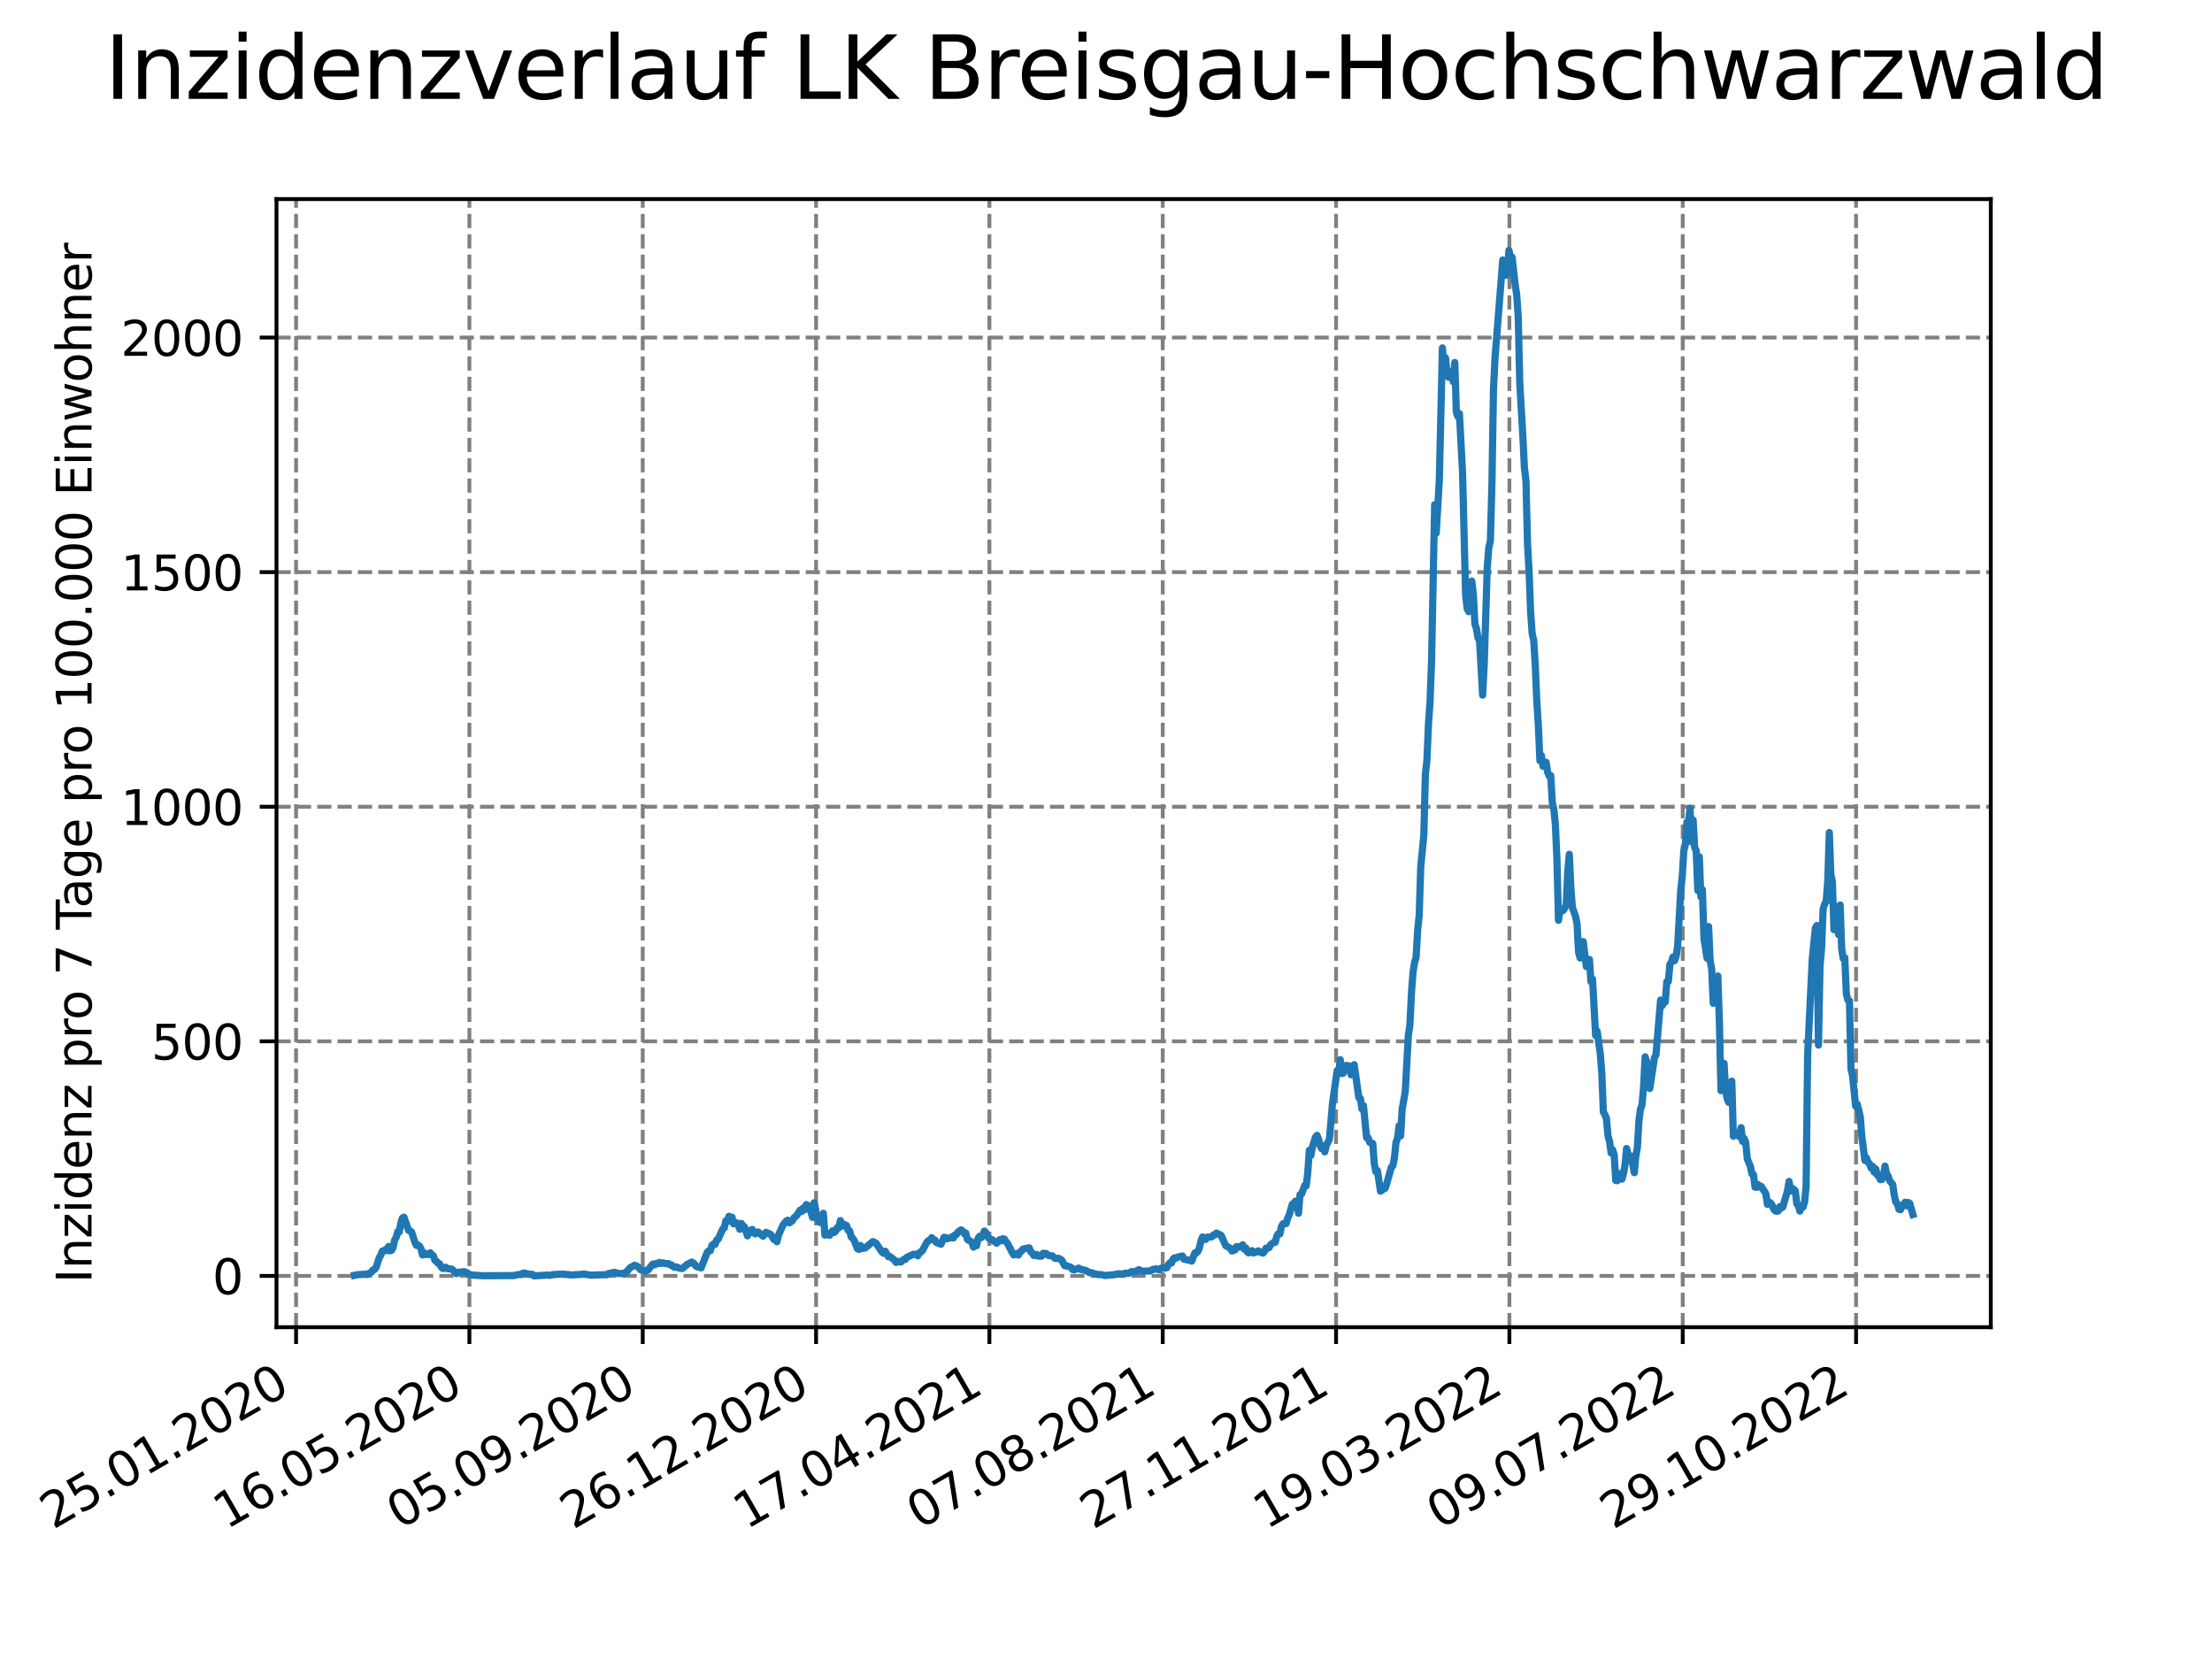 <?xml version="1.0" encoding="utf-8" standalone="no"?>
<!DOCTYPE svg PUBLIC "-//W3C//DTD SVG 1.1//EN"
  "http://www.w3.org/Graphics/SVG/1.1/DTD/svg11.dtd">
<svg xmlns:xlink="http://www.w3.org/1999/xlink" width="460.8pt" height="345.6pt" viewBox="0 0 460.8 345.6" xmlns="http://www.w3.org/2000/svg" version="1.1">
 <defs>
  <style type="text/css">*{stroke-linejoin: round; stroke-linecap: butt}</style>
 </defs>
 <g id="figure_1">
  <g id="patch_1">
   <path d="M 0 345.6 
L 460.8 345.6 
L 460.8 0 
L 0 0 
z
" style="fill: #ffffff"/>
  </g>
  <g id="axes_1">
   <g id="patch_2">
    <path d="M 57.6 276.48 
L 414.72 276.48 
L 414.72 41.472 
L 57.6 41.472 
z
" style="fill: #ffffff"/>
   </g>
   <g id="matplotlib.axis_1">
    <g id="xtick_1">
     <g id="line2d_1">
      <path d="M 61.676 276.48 
L 61.676 41.472 
" clip-path="url(#p06610e95c5)" style="fill: none; stroke-dasharray: 2.96,1.28; stroke-dashoffset: 0; stroke: #808080; stroke-width: 0.8"/>
     </g>
     <g id="line2d_2">
      <defs>
       <path id="m3a9d59a2d5" d="M 0 0 
L 0 3.5 
" style="stroke: #000000; stroke-width: 0.8"/>
      </defs>
      <g>
       <use xlink:href="#m3a9d59a2d5" x="61.676" y="276.48" style="stroke: #000000; stroke-width: 0.8"/>
      </g>
     </g>
     <g id="text_1">
      <!-- 25.01.2020 -->
      <g transform="translate(11.05 318.689) rotate(-30) scale(0.1 -0.1)">
       <defs>
        <path id="DejaVuSans-32" d="M 1228 531 
L 3431 531 
L 3431 0 
L 469 0 
L 469 531 
Q 828 903 1448 1529 
Q 2069 2156 2228 2338 
Q 2531 2678 2651 2914 
Q 2772 3150 2772 3378 
Q 2772 3750 2511 3984 
Q 2250 4219 1831 4219 
Q 1534 4219 1204 4116 
Q 875 4013 500 3803 
L 500 4441 
Q 881 4594 1212 4672 
Q 1544 4750 1819 4750 
Q 2544 4750 2975 4387 
Q 3406 4025 3406 3419 
Q 3406 3131 3298 2873 
Q 3191 2616 2906 2266 
Q 2828 2175 2409 1742 
Q 1991 1309 1228 531 
z
" transform="scale(0.016)"/>
        <path id="DejaVuSans-35" d="M 691 4666 
L 3169 4666 
L 3169 4134 
L 1269 4134 
L 1269 2991 
Q 1406 3038 1543 3061 
Q 1681 3084 1819 3084 
Q 2600 3084 3056 2656 
Q 3513 2228 3513 1497 
Q 3513 744 3044 326 
Q 2575 -91 1722 -91 
Q 1428 -91 1123 -41 
Q 819 9 494 109 
L 494 744 
Q 775 591 1075 516 
Q 1375 441 1709 441 
Q 2250 441 2565 725 
Q 2881 1009 2881 1497 
Q 2881 1984 2565 2268 
Q 2250 2553 1709 2553 
Q 1456 2553 1204 2497 
Q 953 2441 691 2322 
L 691 4666 
z
" transform="scale(0.016)"/>
        <path id="DejaVuSans-2e" d="M 684 794 
L 1344 794 
L 1344 0 
L 684 0 
L 684 794 
z
" transform="scale(0.016)"/>
        <path id="DejaVuSans-30" d="M 2034 4250 
Q 1547 4250 1301 3770 
Q 1056 3291 1056 2328 
Q 1056 1369 1301 889 
Q 1547 409 2034 409 
Q 2525 409 2770 889 
Q 3016 1369 3016 2328 
Q 3016 3291 2770 3770 
Q 2525 4250 2034 4250 
z
M 2034 4750 
Q 2819 4750 3233 4129 
Q 3647 3509 3647 2328 
Q 3647 1150 3233 529 
Q 2819 -91 2034 -91 
Q 1250 -91 836 529 
Q 422 1150 422 2328 
Q 422 3509 836 4129 
Q 1250 4750 2034 4750 
z
" transform="scale(0.016)"/>
        <path id="DejaVuSans-31" d="M 794 531 
L 1825 531 
L 1825 4091 
L 703 3866 
L 703 4441 
L 1819 4666 
L 2450 4666 
L 2450 531 
L 3481 531 
L 3481 0 
L 794 0 
L 794 531 
z
" transform="scale(0.016)"/>
       </defs>
       <use xlink:href="#DejaVuSans-32"/>
       <use xlink:href="#DejaVuSans-35" x="63.623"/>
       <use xlink:href="#DejaVuSans-2e" x="127.246"/>
       <use xlink:href="#DejaVuSans-30" x="159.033"/>
       <use xlink:href="#DejaVuSans-31" x="222.656"/>
       <use xlink:href="#DejaVuSans-2e" x="286.279"/>
       <use xlink:href="#DejaVuSans-32" x="318.066"/>
       <use xlink:href="#DejaVuSans-30" x="381.689"/>
       <use xlink:href="#DejaVuSans-32" x="445.312"/>
       <use xlink:href="#DejaVuSans-30" x="508.936"/>
      </g>
     </g>
    </g>
    <g id="xtick_2">
     <g id="line2d_3">
      <path d="M 97.784 276.48 
L 97.784 41.472 
" clip-path="url(#p06610e95c5)" style="fill: none; stroke-dasharray: 2.96,1.28; stroke-dashoffset: 0; stroke: #808080; stroke-width: 0.8"/>
     </g>
     <g id="line2d_4">
      <g>
       <use xlink:href="#m3a9d59a2d5" x="97.784" y="276.48" style="stroke: #000000; stroke-width: 0.8"/>
      </g>
     </g>
     <g id="text_2">
      <!-- 16.05.2020 -->
      <g transform="translate(47.159 318.689) rotate(-30) scale(0.1 -0.1)">
       <defs>
        <path id="DejaVuSans-36" d="M 2113 2584 
Q 1688 2584 1439 2293 
Q 1191 2003 1191 1497 
Q 1191 994 1439 701 
Q 1688 409 2113 409 
Q 2538 409 2786 701 
Q 3034 994 3034 1497 
Q 3034 2003 2786 2293 
Q 2538 2584 2113 2584 
z
M 3366 4563 
L 3366 3988 
Q 3128 4100 2886 4159 
Q 2644 4219 2406 4219 
Q 1781 4219 1451 3797 
Q 1122 3375 1075 2522 
Q 1259 2794 1537 2939 
Q 1816 3084 2150 3084 
Q 2853 3084 3261 2657 
Q 3669 2231 3669 1497 
Q 3669 778 3244 343 
Q 2819 -91 2113 -91 
Q 1303 -91 875 529 
Q 447 1150 447 2328 
Q 447 3434 972 4092 
Q 1497 4750 2381 4750 
Q 2619 4750 2861 4703 
Q 3103 4656 3366 4563 
z
" transform="scale(0.016)"/>
       </defs>
       <use xlink:href="#DejaVuSans-31"/>
       <use xlink:href="#DejaVuSans-36" x="63.623"/>
       <use xlink:href="#DejaVuSans-2e" x="127.246"/>
       <use xlink:href="#DejaVuSans-30" x="159.033"/>
       <use xlink:href="#DejaVuSans-35" x="222.656"/>
       <use xlink:href="#DejaVuSans-2e" x="286.279"/>
       <use xlink:href="#DejaVuSans-32" x="318.066"/>
       <use xlink:href="#DejaVuSans-30" x="381.689"/>
       <use xlink:href="#DejaVuSans-32" x="445.312"/>
       <use xlink:href="#DejaVuSans-30" x="508.936"/>
      </g>
     </g>
    </g>
    <g id="xtick_3">
     <g id="line2d_5">
      <path d="M 133.893 276.48 
L 133.893 41.472 
" clip-path="url(#p06610e95c5)" style="fill: none; stroke-dasharray: 2.96,1.28; stroke-dashoffset: 0; stroke: #808080; stroke-width: 0.8"/>
     </g>
     <g id="line2d_6">
      <g>
       <use xlink:href="#m3a9d59a2d5" x="133.893" y="276.48" style="stroke: #000000; stroke-width: 0.8"/>
      </g>
     </g>
     <g id="text_3">
      <!-- 05.09.2020 -->
      <g transform="translate(83.268 318.689) rotate(-30) scale(0.1 -0.1)">
       <defs>
        <path id="DejaVuSans-39" d="M 703 97 
L 703 672 
Q 941 559 1184 500 
Q 1428 441 1663 441 
Q 2288 441 2617 861 
Q 2947 1281 2994 2138 
Q 2813 1869 2534 1725 
Q 2256 1581 1919 1581 
Q 1219 1581 811 2004 
Q 403 2428 403 3163 
Q 403 3881 828 4315 
Q 1253 4750 1959 4750 
Q 2769 4750 3195 4129 
Q 3622 3509 3622 2328 
Q 3622 1225 3098 567 
Q 2575 -91 1691 -91 
Q 1453 -91 1209 -44 
Q 966 3 703 97 
z
M 1959 2075 
Q 2384 2075 2632 2365 
Q 2881 2656 2881 3163 
Q 2881 3666 2632 3958 
Q 2384 4250 1959 4250 
Q 1534 4250 1286 3958 
Q 1038 3666 1038 3163 
Q 1038 2656 1286 2365 
Q 1534 2075 1959 2075 
z
" transform="scale(0.016)"/>
       </defs>
       <use xlink:href="#DejaVuSans-30"/>
       <use xlink:href="#DejaVuSans-35" x="63.623"/>
       <use xlink:href="#DejaVuSans-2e" x="127.246"/>
       <use xlink:href="#DejaVuSans-30" x="159.033"/>
       <use xlink:href="#DejaVuSans-39" x="222.656"/>
       <use xlink:href="#DejaVuSans-2e" x="286.279"/>
       <use xlink:href="#DejaVuSans-32" x="318.066"/>
       <use xlink:href="#DejaVuSans-30" x="381.689"/>
       <use xlink:href="#DejaVuSans-32" x="445.312"/>
       <use xlink:href="#DejaVuSans-30" x="508.936"/>
      </g>
     </g>
    </g>
    <g id="xtick_4">
     <g id="line2d_7">
      <path d="M 170.001 276.48 
L 170.001 41.472 
" clip-path="url(#p06610e95c5)" style="fill: none; stroke-dasharray: 2.96,1.28; stroke-dashoffset: 0; stroke: #808080; stroke-width: 0.8"/>
     </g>
     <g id="line2d_8">
      <g>
       <use xlink:href="#m3a9d59a2d5" x="170.001" y="276.48" style="stroke: #000000; stroke-width: 0.8"/>
      </g>
     </g>
     <g id="text_4">
      <!-- 26.12.2020 -->
      <g transform="translate(119.376 318.689) rotate(-30) scale(0.1 -0.1)">
       <use xlink:href="#DejaVuSans-32"/>
       <use xlink:href="#DejaVuSans-36" x="63.623"/>
       <use xlink:href="#DejaVuSans-2e" x="127.246"/>
       <use xlink:href="#DejaVuSans-31" x="159.033"/>
       <use xlink:href="#DejaVuSans-32" x="222.656"/>
       <use xlink:href="#DejaVuSans-2e" x="286.279"/>
       <use xlink:href="#DejaVuSans-32" x="318.066"/>
       <use xlink:href="#DejaVuSans-30" x="381.689"/>
       <use xlink:href="#DejaVuSans-32" x="445.312"/>
       <use xlink:href="#DejaVuSans-30" x="508.936"/>
      </g>
     </g>
    </g>
    <g id="xtick_5">
     <g id="line2d_9">
      <path d="M 206.11 276.48 
L 206.11 41.472 
" clip-path="url(#p06610e95c5)" style="fill: none; stroke-dasharray: 2.96,1.28; stroke-dashoffset: 0; stroke: #808080; stroke-width: 0.8"/>
     </g>
     <g id="line2d_10">
      <g>
       <use xlink:href="#m3a9d59a2d5" x="206.11" y="276.48" style="stroke: #000000; stroke-width: 0.8"/>
      </g>
     </g>
     <g id="text_5">
      <!-- 17.04.2021 -->
      <g transform="translate(155.485 318.689) rotate(-30) scale(0.1 -0.1)">
       <defs>
        <path id="DejaVuSans-37" d="M 525 4666 
L 3525 4666 
L 3525 4397 
L 1831 0 
L 1172 0 
L 2766 4134 
L 525 4134 
L 525 4666 
z
" transform="scale(0.016)"/>
        <path id="DejaVuSans-34" d="M 2419 4116 
L 825 1625 
L 2419 1625 
L 2419 4116 
z
M 2253 4666 
L 3047 4666 
L 3047 1625 
L 3713 1625 
L 3713 1100 
L 3047 1100 
L 3047 0 
L 2419 0 
L 2419 1100 
L 313 1100 
L 313 1709 
L 2253 4666 
z
" transform="scale(0.016)"/>
       </defs>
       <use xlink:href="#DejaVuSans-31"/>
       <use xlink:href="#DejaVuSans-37" x="63.623"/>
       <use xlink:href="#DejaVuSans-2e" x="127.246"/>
       <use xlink:href="#DejaVuSans-30" x="159.033"/>
       <use xlink:href="#DejaVuSans-34" x="222.656"/>
       <use xlink:href="#DejaVuSans-2e" x="286.279"/>
       <use xlink:href="#DejaVuSans-32" x="318.066"/>
       <use xlink:href="#DejaVuSans-30" x="381.689"/>
       <use xlink:href="#DejaVuSans-32" x="445.312"/>
       <use xlink:href="#DejaVuSans-31" x="508.936"/>
      </g>
     </g>
    </g>
    <g id="xtick_6">
     <g id="line2d_11">
      <path d="M 242.218 276.48 
L 242.218 41.472 
" clip-path="url(#p06610e95c5)" style="fill: none; stroke-dasharray: 2.96,1.28; stroke-dashoffset: 0; stroke: #808080; stroke-width: 0.8"/>
     </g>
     <g id="line2d_12">
      <g>
       <use xlink:href="#m3a9d59a2d5" x="242.218" y="276.48" style="stroke: #000000; stroke-width: 0.8"/>
      </g>
     </g>
     <g id="text_6">
      <!-- 07.08.2021 -->
      <g transform="translate(191.593 318.689) rotate(-30) scale(0.1 -0.1)">
       <defs>
        <path id="DejaVuSans-38" d="M 2034 2216 
Q 1584 2216 1326 1975 
Q 1069 1734 1069 1313 
Q 1069 891 1326 650 
Q 1584 409 2034 409 
Q 2484 409 2743 651 
Q 3003 894 3003 1313 
Q 3003 1734 2745 1975 
Q 2488 2216 2034 2216 
z
M 1403 2484 
Q 997 2584 770 2862 
Q 544 3141 544 3541 
Q 544 4100 942 4425 
Q 1341 4750 2034 4750 
Q 2731 4750 3128 4425 
Q 3525 4100 3525 3541 
Q 3525 3141 3298 2862 
Q 3072 2584 2669 2484 
Q 3125 2378 3379 2068 
Q 3634 1759 3634 1313 
Q 3634 634 3220 271 
Q 2806 -91 2034 -91 
Q 1263 -91 848 271 
Q 434 634 434 1313 
Q 434 1759 690 2068 
Q 947 2378 1403 2484 
z
M 1172 3481 
Q 1172 3119 1398 2916 
Q 1625 2713 2034 2713 
Q 2441 2713 2670 2916 
Q 2900 3119 2900 3481 
Q 2900 3844 2670 4047 
Q 2441 4250 2034 4250 
Q 1625 4250 1398 4047 
Q 1172 3844 1172 3481 
z
" transform="scale(0.016)"/>
       </defs>
       <use xlink:href="#DejaVuSans-30"/>
       <use xlink:href="#DejaVuSans-37" x="63.623"/>
       <use xlink:href="#DejaVuSans-2e" x="127.246"/>
       <use xlink:href="#DejaVuSans-30" x="159.033"/>
       <use xlink:href="#DejaVuSans-38" x="222.656"/>
       <use xlink:href="#DejaVuSans-2e" x="286.279"/>
       <use xlink:href="#DejaVuSans-32" x="318.066"/>
       <use xlink:href="#DejaVuSans-30" x="381.689"/>
       <use xlink:href="#DejaVuSans-32" x="445.312"/>
       <use xlink:href="#DejaVuSans-31" x="508.936"/>
      </g>
     </g>
    </g>
    <g id="xtick_7">
     <g id="line2d_13">
      <path d="M 278.327 276.48 
L 278.327 41.472 
" clip-path="url(#p06610e95c5)" style="fill: none; stroke-dasharray: 2.96,1.28; stroke-dashoffset: 0; stroke: #808080; stroke-width: 0.8"/>
     </g>
     <g id="line2d_14">
      <g>
       <use xlink:href="#m3a9d59a2d5" x="278.327" y="276.48" style="stroke: #000000; stroke-width: 0.8"/>
      </g>
     </g>
     <g id="text_7">
      <!-- 27.11.2021 -->
      <g transform="translate(227.702 318.689) rotate(-30) scale(0.1 -0.1)">
       <use xlink:href="#DejaVuSans-32"/>
       <use xlink:href="#DejaVuSans-37" x="63.623"/>
       <use xlink:href="#DejaVuSans-2e" x="127.246"/>
       <use xlink:href="#DejaVuSans-31" x="159.033"/>
       <use xlink:href="#DejaVuSans-31" x="222.656"/>
       <use xlink:href="#DejaVuSans-2e" x="286.279"/>
       <use xlink:href="#DejaVuSans-32" x="318.066"/>
       <use xlink:href="#DejaVuSans-30" x="381.689"/>
       <use xlink:href="#DejaVuSans-32" x="445.312"/>
       <use xlink:href="#DejaVuSans-31" x="508.936"/>
      </g>
     </g>
    </g>
    <g id="xtick_8">
     <g id="line2d_15">
      <path d="M 314.435 276.48 
L 314.435 41.472 
" clip-path="url(#p06610e95c5)" style="fill: none; stroke-dasharray: 2.96,1.28; stroke-dashoffset: 0; stroke: #808080; stroke-width: 0.8"/>
     </g>
     <g id="line2d_16">
      <g>
       <use xlink:href="#m3a9d59a2d5" x="314.435" y="276.48" style="stroke: #000000; stroke-width: 0.8"/>
      </g>
     </g>
     <g id="text_8">
      <!-- 19.03.2022 -->
      <g transform="translate(263.81 318.689) rotate(-30) scale(0.1 -0.1)">
       <defs>
        <path id="DejaVuSans-33" d="M 2597 2516 
Q 3050 2419 3304 2112 
Q 3559 1806 3559 1356 
Q 3559 666 3084 287 
Q 2609 -91 1734 -91 
Q 1441 -91 1130 -33 
Q 819 25 488 141 
L 488 750 
Q 750 597 1062 519 
Q 1375 441 1716 441 
Q 2309 441 2620 675 
Q 2931 909 2931 1356 
Q 2931 1769 2642 2001 
Q 2353 2234 1838 2234 
L 1294 2234 
L 1294 2753 
L 1863 2753 
Q 2328 2753 2575 2939 
Q 2822 3125 2822 3475 
Q 2822 3834 2567 4026 
Q 2313 4219 1838 4219 
Q 1578 4219 1281 4162 
Q 984 4106 628 3988 
L 628 4550 
Q 988 4650 1302 4700 
Q 1616 4750 1894 4750 
Q 2613 4750 3031 4423 
Q 3450 4097 3450 3541 
Q 3450 3153 3228 2886 
Q 3006 2619 2597 2516 
z
" transform="scale(0.016)"/>
       </defs>
       <use xlink:href="#DejaVuSans-31"/>
       <use xlink:href="#DejaVuSans-39" x="63.623"/>
       <use xlink:href="#DejaVuSans-2e" x="127.246"/>
       <use xlink:href="#DejaVuSans-30" x="159.033"/>
       <use xlink:href="#DejaVuSans-33" x="222.656"/>
       <use xlink:href="#DejaVuSans-2e" x="286.279"/>
       <use xlink:href="#DejaVuSans-32" x="318.066"/>
       <use xlink:href="#DejaVuSans-30" x="381.689"/>
       <use xlink:href="#DejaVuSans-32" x="445.312"/>
       <use xlink:href="#DejaVuSans-32" x="508.936"/>
      </g>
     </g>
    </g>
    <g id="xtick_9">
     <g id="line2d_17">
      <path d="M 350.544 276.48 
L 350.544 41.472 
" clip-path="url(#p06610e95c5)" style="fill: none; stroke-dasharray: 2.96,1.28; stroke-dashoffset: 0; stroke: #808080; stroke-width: 0.8"/>
     </g>
     <g id="line2d_18">
      <g>
       <use xlink:href="#m3a9d59a2d5" x="350.544" y="276.48" style="stroke: #000000; stroke-width: 0.8"/>
      </g>
     </g>
     <g id="text_9">
      <!-- 09.07.2022 -->
      <g transform="translate(299.919 318.689) rotate(-30) scale(0.1 -0.1)">
       <use xlink:href="#DejaVuSans-30"/>
       <use xlink:href="#DejaVuSans-39" x="63.623"/>
       <use xlink:href="#DejaVuSans-2e" x="127.246"/>
       <use xlink:href="#DejaVuSans-30" x="159.033"/>
       <use xlink:href="#DejaVuSans-37" x="222.656"/>
       <use xlink:href="#DejaVuSans-2e" x="286.279"/>
       <use xlink:href="#DejaVuSans-32" x="318.066"/>
       <use xlink:href="#DejaVuSans-30" x="381.689"/>
       <use xlink:href="#DejaVuSans-32" x="445.312"/>
       <use xlink:href="#DejaVuSans-32" x="508.936"/>
      </g>
     </g>
    </g>
    <g id="xtick_10">
     <g id="line2d_19">
      <path d="M 386.653 276.48 
L 386.653 41.472 
" clip-path="url(#p06610e95c5)" style="fill: none; stroke-dasharray: 2.96,1.28; stroke-dashoffset: 0; stroke: #808080; stroke-width: 0.8"/>
     </g>
     <g id="line2d_20">
      <g>
       <use xlink:href="#m3a9d59a2d5" x="386.653" y="276.48" style="stroke: #000000; stroke-width: 0.8"/>
      </g>
     </g>
     <g id="text_10">
      <!-- 29.10.2022 -->
      <g transform="translate(336.027 318.689) rotate(-30) scale(0.1 -0.1)">
       <use xlink:href="#DejaVuSans-32"/>
       <use xlink:href="#DejaVuSans-39" x="63.623"/>
       <use xlink:href="#DejaVuSans-2e" x="127.246"/>
       <use xlink:href="#DejaVuSans-31" x="159.033"/>
       <use xlink:href="#DejaVuSans-30" x="222.656"/>
       <use xlink:href="#DejaVuSans-2e" x="286.279"/>
       <use xlink:href="#DejaVuSans-32" x="318.066"/>
       <use xlink:href="#DejaVuSans-30" x="381.689"/>
       <use xlink:href="#DejaVuSans-32" x="445.312"/>
       <use xlink:href="#DejaVuSans-32" x="508.936"/>
      </g>
     </g>
    </g>
   </g>
   <g id="matplotlib.axis_2">
    <g id="ytick_1">
     <g id="line2d_21">
      <path d="M 57.6 265.798 
L 414.72 265.798 
" clip-path="url(#p06610e95c5)" style="fill: none; stroke-dasharray: 2.96,1.28; stroke-dashoffset: 0; stroke: #808080; stroke-width: 0.8"/>
     </g>
     <g id="line2d_22">
      <defs>
       <path id="mbf3bc6d334" d="M 0 0 
L -3.5 0 
" style="stroke: #000000; stroke-width: 0.8"/>
      </defs>
      <g>
       <use xlink:href="#mbf3bc6d334" x="57.6" y="265.798" style="stroke: #000000; stroke-width: 0.8"/>
      </g>
     </g>
     <g id="text_11">
      <!-- 0 -->
      <g transform="translate(44.237 269.597) scale(0.1 -0.1)">
       <use xlink:href="#DejaVuSans-30"/>
      </g>
     </g>
    </g>
    <g id="ytick_2">
     <g id="line2d_23">
      <path d="M 57.6 216.929 
L 414.72 216.929 
" clip-path="url(#p06610e95c5)" style="fill: none; stroke-dasharray: 2.96,1.28; stroke-dashoffset: 0; stroke: #808080; stroke-width: 0.8"/>
     </g>
     <g id="line2d_24">
      <g>
       <use xlink:href="#mbf3bc6d334" x="57.6" y="216.929" style="stroke: #000000; stroke-width: 0.8"/>
      </g>
     </g>
     <g id="text_12">
      <!-- 500 -->
      <g transform="translate(31.512 220.728) scale(0.1 -0.1)">
       <use xlink:href="#DejaVuSans-35"/>
       <use xlink:href="#DejaVuSans-30" x="63.623"/>
       <use xlink:href="#DejaVuSans-30" x="127.246"/>
      </g>
     </g>
    </g>
    <g id="ytick_3">
     <g id="line2d_25">
      <path d="M 57.6 168.06 
L 414.72 168.06 
" clip-path="url(#p06610e95c5)" style="fill: none; stroke-dasharray: 2.96,1.28; stroke-dashoffset: 0; stroke: #808080; stroke-width: 0.8"/>
     </g>
     <g id="line2d_26">
      <g>
       <use xlink:href="#mbf3bc6d334" x="57.6" y="168.06" style="stroke: #000000; stroke-width: 0.8"/>
      </g>
     </g>
     <g id="text_13">
      <!-- 1000 -->
      <g transform="translate(25.15 171.859) scale(0.1 -0.1)">
       <use xlink:href="#DejaVuSans-31"/>
       <use xlink:href="#DejaVuSans-30" x="63.623"/>
       <use xlink:href="#DejaVuSans-30" x="127.246"/>
       <use xlink:href="#DejaVuSans-30" x="190.869"/>
      </g>
     </g>
    </g>
    <g id="ytick_4">
     <g id="line2d_27">
      <path d="M 57.6 119.191 
L 414.72 119.191 
" clip-path="url(#p06610e95c5)" style="fill: none; stroke-dasharray: 2.96,1.28; stroke-dashoffset: 0; stroke: #808080; stroke-width: 0.8"/>
     </g>
     <g id="line2d_28">
      <g>
       <use xlink:href="#mbf3bc6d334" x="57.6" y="119.191" style="stroke: #000000; stroke-width: 0.8"/>
      </g>
     </g>
     <g id="text_14">
      <!-- 1500 -->
      <g transform="translate(25.15 122.99) scale(0.1 -0.1)">
       <use xlink:href="#DejaVuSans-31"/>
       <use xlink:href="#DejaVuSans-35" x="63.623"/>
       <use xlink:href="#DejaVuSans-30" x="127.246"/>
       <use xlink:href="#DejaVuSans-30" x="190.869"/>
      </g>
     </g>
    </g>
    <g id="ytick_5">
     <g id="line2d_29">
      <path d="M 57.6 70.322 
L 414.72 70.322 
" clip-path="url(#p06610e95c5)" style="fill: none; stroke-dasharray: 2.96,1.28; stroke-dashoffset: 0; stroke: #808080; stroke-width: 0.8"/>
     </g>
     <g id="line2d_30">
      <g>
       <use xlink:href="#mbf3bc6d334" x="57.6" y="70.322" style="stroke: #000000; stroke-width: 0.8"/>
      </g>
     </g>
     <g id="text_15">
      <!-- 2000 -->
      <g transform="translate(25.15 74.121) scale(0.1 -0.1)">
       <use xlink:href="#DejaVuSans-32"/>
       <use xlink:href="#DejaVuSans-30" x="63.623"/>
       <use xlink:href="#DejaVuSans-30" x="127.246"/>
       <use xlink:href="#DejaVuSans-30" x="190.869"/>
      </g>
     </g>
    </g>
    <g id="text_16">
     <!-- Inzidenz pro 7 Tage pro 100.000 Einwohner -->
     <g transform="translate(19.07 267.301) rotate(-90) scale(0.1 -0.1)">
      <defs>
       <path id="DejaVuSans-49" d="M 628 4666 
L 1259 4666 
L 1259 0 
L 628 0 
L 628 4666 
z
" transform="scale(0.016)"/>
       <path id="DejaVuSans-6e" d="M 3513 2113 
L 3513 0 
L 2938 0 
L 2938 2094 
Q 2938 2591 2744 2837 
Q 2550 3084 2163 3084 
Q 1697 3084 1428 2787 
Q 1159 2491 1159 1978 
L 1159 0 
L 581 0 
L 581 3500 
L 1159 3500 
L 1159 2956 
Q 1366 3272 1645 3428 
Q 1925 3584 2291 3584 
Q 2894 3584 3203 3211 
Q 3513 2838 3513 2113 
z
" transform="scale(0.016)"/>
       <path id="DejaVuSans-7a" d="M 353 3500 
L 3084 3500 
L 3084 2975 
L 922 459 
L 3084 459 
L 3084 0 
L 275 0 
L 275 525 
L 2438 3041 
L 353 3041 
L 353 3500 
z
" transform="scale(0.016)"/>
       <path id="DejaVuSans-69" d="M 603 3500 
L 1178 3500 
L 1178 0 
L 603 0 
L 603 3500 
z
M 603 4863 
L 1178 4863 
L 1178 4134 
L 603 4134 
L 603 4863 
z
" transform="scale(0.016)"/>
       <path id="DejaVuSans-64" d="M 2906 2969 
L 2906 4863 
L 3481 4863 
L 3481 0 
L 2906 0 
L 2906 525 
Q 2725 213 2448 61 
Q 2172 -91 1784 -91 
Q 1150 -91 751 415 
Q 353 922 353 1747 
Q 353 2572 751 3078 
Q 1150 3584 1784 3584 
Q 2172 3584 2448 3432 
Q 2725 3281 2906 2969 
z
M 947 1747 
Q 947 1113 1208 752 
Q 1469 391 1925 391 
Q 2381 391 2643 752 
Q 2906 1113 2906 1747 
Q 2906 2381 2643 2742 
Q 2381 3103 1925 3103 
Q 1469 3103 1208 2742 
Q 947 2381 947 1747 
z
" transform="scale(0.016)"/>
       <path id="DejaVuSans-65" d="M 3597 1894 
L 3597 1613 
L 953 1613 
Q 991 1019 1311 708 
Q 1631 397 2203 397 
Q 2534 397 2845 478 
Q 3156 559 3463 722 
L 3463 178 
Q 3153 47 2828 -22 
Q 2503 -91 2169 -91 
Q 1331 -91 842 396 
Q 353 884 353 1716 
Q 353 2575 817 3079 
Q 1281 3584 2069 3584 
Q 2775 3584 3186 3129 
Q 3597 2675 3597 1894 
z
M 3022 2063 
Q 3016 2534 2758 2815 
Q 2500 3097 2075 3097 
Q 1594 3097 1305 2825 
Q 1016 2553 972 2059 
L 3022 2063 
z
" transform="scale(0.016)"/>
       <path id="DejaVuSans-20" transform="scale(0.016)"/>
       <path id="DejaVuSans-70" d="M 1159 525 
L 1159 -1331 
L 581 -1331 
L 581 3500 
L 1159 3500 
L 1159 2969 
Q 1341 3281 1617 3432 
Q 1894 3584 2278 3584 
Q 2916 3584 3314 3078 
Q 3713 2572 3713 1747 
Q 3713 922 3314 415 
Q 2916 -91 2278 -91 
Q 1894 -91 1617 61 
Q 1341 213 1159 525 
z
M 3116 1747 
Q 3116 2381 2855 2742 
Q 2594 3103 2138 3103 
Q 1681 3103 1420 2742 
Q 1159 2381 1159 1747 
Q 1159 1113 1420 752 
Q 1681 391 2138 391 
Q 2594 391 2855 752 
Q 3116 1113 3116 1747 
z
" transform="scale(0.016)"/>
       <path id="DejaVuSans-72" d="M 2631 2963 
Q 2534 3019 2420 3045 
Q 2306 3072 2169 3072 
Q 1681 3072 1420 2755 
Q 1159 2438 1159 1844 
L 1159 0 
L 581 0 
L 581 3500 
L 1159 3500 
L 1159 2956 
Q 1341 3275 1631 3429 
Q 1922 3584 2338 3584 
Q 2397 3584 2469 3576 
Q 2541 3569 2628 3553 
L 2631 2963 
z
" transform="scale(0.016)"/>
       <path id="DejaVuSans-6f" d="M 1959 3097 
Q 1497 3097 1228 2736 
Q 959 2375 959 1747 
Q 959 1119 1226 758 
Q 1494 397 1959 397 
Q 2419 397 2687 759 
Q 2956 1122 2956 1747 
Q 2956 2369 2687 2733 
Q 2419 3097 1959 3097 
z
M 1959 3584 
Q 2709 3584 3137 3096 
Q 3566 2609 3566 1747 
Q 3566 888 3137 398 
Q 2709 -91 1959 -91 
Q 1206 -91 779 398 
Q 353 888 353 1747 
Q 353 2609 779 3096 
Q 1206 3584 1959 3584 
z
" transform="scale(0.016)"/>
       <path id="DejaVuSans-54" d="M -19 4666 
L 3928 4666 
L 3928 4134 
L 2272 4134 
L 2272 0 
L 1638 0 
L 1638 4134 
L -19 4134 
L -19 4666 
z
" transform="scale(0.016)"/>
       <path id="DejaVuSans-61" d="M 2194 1759 
Q 1497 1759 1228 1600 
Q 959 1441 959 1056 
Q 959 750 1161 570 
Q 1363 391 1709 391 
Q 2188 391 2477 730 
Q 2766 1069 2766 1631 
L 2766 1759 
L 2194 1759 
z
M 3341 1997 
L 3341 0 
L 2766 0 
L 2766 531 
Q 2569 213 2275 61 
Q 1981 -91 1556 -91 
Q 1019 -91 701 211 
Q 384 513 384 1019 
Q 384 1609 779 1909 
Q 1175 2209 1959 2209 
L 2766 2209 
L 2766 2266 
Q 2766 2663 2505 2880 
Q 2244 3097 1772 3097 
Q 1472 3097 1187 3025 
Q 903 2953 641 2809 
L 641 3341 
Q 956 3463 1253 3523 
Q 1550 3584 1831 3584 
Q 2591 3584 2966 3190 
Q 3341 2797 3341 1997 
z
" transform="scale(0.016)"/>
       <path id="DejaVuSans-67" d="M 2906 1791 
Q 2906 2416 2648 2759 
Q 2391 3103 1925 3103 
Q 1463 3103 1205 2759 
Q 947 2416 947 1791 
Q 947 1169 1205 825 
Q 1463 481 1925 481 
Q 2391 481 2648 825 
Q 2906 1169 2906 1791 
z
M 3481 434 
Q 3481 -459 3084 -895 
Q 2688 -1331 1869 -1331 
Q 1566 -1331 1297 -1286 
Q 1028 -1241 775 -1147 
L 775 -588 
Q 1028 -725 1275 -790 
Q 1522 -856 1778 -856 
Q 2344 -856 2625 -561 
Q 2906 -266 2906 331 
L 2906 616 
Q 2728 306 2450 153 
Q 2172 0 1784 0 
Q 1141 0 747 490 
Q 353 981 353 1791 
Q 353 2603 747 3093 
Q 1141 3584 1784 3584 
Q 2172 3584 2450 3431 
Q 2728 3278 2906 2969 
L 2906 3500 
L 3481 3500 
L 3481 434 
z
" transform="scale(0.016)"/>
       <path id="DejaVuSans-45" d="M 628 4666 
L 3578 4666 
L 3578 4134 
L 1259 4134 
L 1259 2753 
L 3481 2753 
L 3481 2222 
L 1259 2222 
L 1259 531 
L 3634 531 
L 3634 0 
L 628 0 
L 628 4666 
z
" transform="scale(0.016)"/>
       <path id="DejaVuSans-77" d="M 269 3500 
L 844 3500 
L 1563 769 
L 2278 3500 
L 2956 3500 
L 3675 769 
L 4391 3500 
L 4966 3500 
L 4050 0 
L 3372 0 
L 2619 2869 
L 1863 0 
L 1184 0 
L 269 3500 
z
" transform="scale(0.016)"/>
       <path id="DejaVuSans-68" d="M 3513 2113 
L 3513 0 
L 2938 0 
L 2938 2094 
Q 2938 2591 2744 2837 
Q 2550 3084 2163 3084 
Q 1697 3084 1428 2787 
Q 1159 2491 1159 1978 
L 1159 0 
L 581 0 
L 581 4863 
L 1159 4863 
L 1159 2956 
Q 1366 3272 1645 3428 
Q 1925 3584 2291 3584 
Q 2894 3584 3203 3211 
Q 3513 2838 3513 2113 
z
" transform="scale(0.016)"/>
      </defs>
      <use xlink:href="#DejaVuSans-49"/>
      <use xlink:href="#DejaVuSans-6e" x="29.492"/>
      <use xlink:href="#DejaVuSans-7a" x="92.871"/>
      <use xlink:href="#DejaVuSans-69" x="145.361"/>
      <use xlink:href="#DejaVuSans-64" x="173.145"/>
      <use xlink:href="#DejaVuSans-65" x="236.621"/>
      <use xlink:href="#DejaVuSans-6e" x="298.145"/>
      <use xlink:href="#DejaVuSans-7a" x="361.523"/>
      <use xlink:href="#DejaVuSans-20" x="414.014"/>
      <use xlink:href="#DejaVuSans-70" x="445.801"/>
      <use xlink:href="#DejaVuSans-72" x="509.277"/>
      <use xlink:href="#DejaVuSans-6f" x="548.141"/>
      <use xlink:href="#DejaVuSans-20" x="609.322"/>
      <use xlink:href="#DejaVuSans-37" x="641.109"/>
      <use xlink:href="#DejaVuSans-20" x="704.732"/>
      <use xlink:href="#DejaVuSans-54" x="736.52"/>
      <use xlink:href="#DejaVuSans-61" x="781.104"/>
      <use xlink:href="#DejaVuSans-67" x="842.383"/>
      <use xlink:href="#DejaVuSans-65" x="905.859"/>
      <use xlink:href="#DejaVuSans-20" x="967.383"/>
      <use xlink:href="#DejaVuSans-70" x="999.17"/>
      <use xlink:href="#DejaVuSans-72" x="1062.646"/>
      <use xlink:href="#DejaVuSans-6f" x="1101.51"/>
      <use xlink:href="#DejaVuSans-20" x="1162.691"/>
      <use xlink:href="#DejaVuSans-31" x="1194.479"/>
      <use xlink:href="#DejaVuSans-30" x="1258.102"/>
      <use xlink:href="#DejaVuSans-30" x="1321.725"/>
      <use xlink:href="#DejaVuSans-2e" x="1385.348"/>
      <use xlink:href="#DejaVuSans-30" x="1417.135"/>
      <use xlink:href="#DejaVuSans-30" x="1480.758"/>
      <use xlink:href="#DejaVuSans-30" x="1544.381"/>
      <use xlink:href="#DejaVuSans-20" x="1608.004"/>
      <use xlink:href="#DejaVuSans-45" x="1639.791"/>
      <use xlink:href="#DejaVuSans-69" x="1702.975"/>
      <use xlink:href="#DejaVuSans-6e" x="1730.758"/>
      <use xlink:href="#DejaVuSans-77" x="1794.137"/>
      <use xlink:href="#DejaVuSans-6f" x="1875.924"/>
      <use xlink:href="#DejaVuSans-68" x="1937.105"/>
      <use xlink:href="#DejaVuSans-6e" x="2000.484"/>
      <use xlink:href="#DejaVuSans-65" x="2063.863"/>
      <use xlink:href="#DejaVuSans-72" x="2125.387"/>
     </g>
    </g>
   </g>
   <g id="line2d_31">
    <path d="M 73.833 265.687 
L 74.478 265.538 
L 76.09 265.427 
L 76.412 265.501 
L 77.057 265.167 
L 77.379 265.019 
L 77.701 264.537 
L 78.024 264.463 
L 78.346 264.018 
L 78.991 262.016 
L 79.313 261.497 
L 79.636 260.644 
L 79.958 260.607 
L 80.281 260.31 
L 80.603 260.533 
L 80.925 259.68 
L 81.248 260.57 
L 81.57 260.459 
L 81.893 259.828 
L 82.215 258.308 
L 82.537 257.752 
L 82.86 256.565 
L 83.182 256.64 
L 83.505 254.711 
L 83.827 253.747 
L 84.149 253.562 
L 85.117 256.306 
L 85.439 256.417 
L 85.761 256.677 
L 86.406 258.716 
L 86.729 259.42 
L 87.051 259.346 
L 87.373 259.569 
L 87.696 260.125 
L 88.018 261.423 
L 88.341 260.978 
L 88.663 261.348 
L 88.985 261.237 
L 89.308 261.348 
L 89.63 260.978 
L 89.953 261.386 
L 90.275 261.608 
L 90.597 262.535 
L 90.92 262.757 
L 91.242 263.165 
L 91.565 263.239 
L 91.887 263.87 
L 92.209 264.241 
L 92.532 264.241 
L 92.854 263.981 
L 93.177 264.278 
L 94.144 264.389 
L 95.111 265.316 
L 95.433 265.056 
L 96.723 264.908 
L 97.368 265.167 
L 97.69 265.464 
L 98.335 265.612 
L 100.592 265.761 
L 107.04 265.724 
L 108.007 265.501 
L 108.652 265.501 
L 108.974 265.205 
L 109.296 265.205 
L 110.264 265.464 
L 110.908 265.464 
L 111.231 265.798 
L 112.198 265.724 
L 114.132 265.612 
L 114.455 265.687 
L 115.1 265.538 
L 116.067 265.464 
L 117.356 265.427 
L 119.291 265.612 
L 119.936 265.538 
L 121.225 265.464 
L 121.548 265.39 
L 123.16 265.65 
L 124.772 265.575 
L 126.384 265.538 
L 126.706 265.316 
L 127.996 265.056 
L 128.963 265.316 
L 129.608 265.279 
L 129.93 265.279 
L 130.575 264.908 
L 131.22 264.129 
L 132.187 263.573 
L 132.832 263.833 
L 133.476 264.537 
L 134.121 264.574 
L 134.444 264.797 
L 135.088 264.5 
L 135.733 263.61 
L 136.055 263.314 
L 136.378 263.499 
L 136.7 263.202 
L 137.023 263.239 
L 137.345 262.98 
L 137.667 263.202 
L 137.99 263.054 
L 138.635 263.239 
L 139.279 263.239 
L 139.602 263.499 
L 139.924 263.536 
L 140.247 263.87 
L 140.569 264.018 
L 140.891 263.907 
L 141.536 264.203 
L 142.181 264.241 
L 143.148 263.388 
L 144.115 262.906 
L 144.438 263.091 
L 145.083 263.833 
L 146.05 264.129 
L 147.339 260.866 
L 147.662 260.57 
L 147.984 260.533 
L 148.307 259.42 
L 148.629 259.161 
L 148.951 259.235 
L 149.274 258.345 
L 149.596 258.16 
L 150.563 256.009 
L 150.886 255.787 
L 151.208 254.304 
L 151.531 254.378 
L 151.853 253.377 
L 152.175 254.415 
L 152.498 253.562 
L 152.82 254.934 
L 153.143 254.637 
L 153.465 254.749 
L 153.787 255.194 
L 154.11 256.083 
L 154.432 254.86 
L 154.755 255.379 
L 155.077 255.564 
L 155.722 257.455 
L 156.044 256.714 
L 156.367 256.306 
L 156.689 256.12 
L 157.011 256.825 
L 157.334 257.047 
L 157.656 256.677 
L 157.979 256.677 
L 158.946 257.529 
L 159.591 256.714 
L 160.558 257.159 
L 161.203 258.197 
L 161.525 258.308 
L 161.847 258.679 
L 162.17 257.307 
L 163.137 255.156 
L 163.782 254.378 
L 164.104 254.192 
L 164.426 254.749 
L 165.071 254.304 
L 165.394 253.71 
L 166.038 253.117 
L 166.683 252.079 
L 167.006 252.376 
L 167.328 251.634 
L 167.65 252.005 
L 167.973 250.93 
L 168.618 251.337 
L 169.262 253.599 
L 169.585 250.559 
L 169.907 251.931 
L 170.23 253.859 
L 170.874 254.674 
L 171.197 254.007 
L 171.519 252.746 
L 171.842 257.307 
L 172.164 256.862 
L 172.809 257.344 
L 173.454 256.38 
L 173.776 256.751 
L 174.098 256.454 
L 174.421 255.713 
L 174.743 255.787 
L 175.066 254.267 
L 175.71 255.416 
L 176.033 255.119 
L 176.355 255.305 
L 176.678 256.306 
L 177 256.417 
L 177.322 257.678 
L 177.645 257.974 
L 177.967 258.456 
L 178.612 260.125 
L 178.934 260.273 
L 179.257 259.457 
L 179.579 260.088 
L 180.224 259.977 
L 181.836 258.642 
L 182.481 258.975 
L 183.77 260.866 
L 184.093 261.089 
L 184.415 260.644 
L 185.06 261.793 
L 185.382 261.756 
L 186.35 262.498 
L 186.672 262.98 
L 186.994 262.757 
L 187.639 262.906 
L 188.284 262.35 
L 188.606 262.35 
L 188.929 261.905 
L 189.896 261.46 
L 190.218 261.311 
L 190.863 261.274 
L 191.186 261.608 
L 191.508 260.978 
L 191.83 260.829 
L 192.153 260.496 
L 193.12 258.716 
L 193.442 258.419 
L 193.765 258.345 
L 194.087 257.826 
L 194.409 258.197 
L 194.732 258.308 
L 195.054 258.827 
L 196.021 259.198 
L 196.666 257.752 
L 196.989 257.789 
L 197.311 258.049 
L 197.956 257.863 
L 198.278 257.641 
L 198.601 257.9 
L 198.923 257.27 
L 199.245 257.159 
L 199.568 256.64 
L 200.213 256.195 
L 200.535 256.417 
L 200.857 256.973 
L 201.18 256.862 
L 201.502 258.123 
L 201.825 258.419 
L 202.147 258.531 
L 202.469 258.79 
L 202.792 259.791 
L 203.114 258.938 
L 203.437 259.495 
L 203.759 257.937 
L 204.081 257.529 
L 204.404 257.826 
L 204.726 257.529 
L 205.049 256.454 
L 205.371 256.751 
L 206.016 257.974 
L 206.661 258.234 
L 207.628 258.975 
L 208.273 258.234 
L 208.595 258.493 
L 208.917 258.049 
L 209.24 258.123 
L 209.562 258.679 
L 209.885 259.013 
L 210.852 260.904 
L 211.174 261.423 
L 211.497 261.163 
L 212.141 261.46 
L 212.464 260.792 
L 212.786 260.644 
L 213.109 260.199 
L 214.398 259.939 
L 214.721 260.755 
L 215.043 261.015 
L 215.365 261.534 
L 215.688 261.534 
L 216.01 261.348 
L 216.333 261.682 
L 216.977 261.682 
L 217.3 261.089 
L 217.945 261.126 
L 218.267 261.46 
L 218.912 261.608 
L 219.234 261.608 
L 219.557 261.979 
L 219.879 262.164 
L 220.524 262.127 
L 221.169 262.498 
L 221.813 263.684 
L 222.136 263.684 
L 223.103 263.981 
L 223.425 264.463 
L 223.748 264.537 
L 224.392 264.315 
L 224.715 264.166 
L 225.037 264.426 
L 226.004 264.611 
L 226.327 264.723 
L 226.972 265.13 
L 227.294 265.093 
L 228.261 265.427 
L 228.906 265.501 
L 229.551 265.538 
L 230.196 265.724 
L 231.163 265.612 
L 231.808 265.575 
L 233.097 265.353 
L 234.064 265.427 
L 234.387 265.205 
L 235.032 265.279 
L 235.676 264.908 
L 236.644 264.908 
L 236.966 264.611 
L 237.288 264.5 
L 237.933 264.834 
L 239.223 264.76 
L 239.545 264.797 
L 240.19 264.426 
L 240.512 264.426 
L 240.835 264.315 
L 241.48 264.537 
L 241.802 264.241 
L 242.124 264.129 
L 242.447 264.203 
L 243.092 264.092 
L 243.414 263.425 
L 243.736 263.054 
L 244.059 263.091 
L 244.381 262.275 
L 244.704 262.016 
L 245.026 262.09 
L 245.348 261.868 
L 246.316 261.645 
L 246.638 262.312 
L 247.928 262.572 
L 248.25 262.72 
L 248.895 261.015 
L 249.217 261.015 
L 249.54 260.681 
L 249.862 259.939 
L 250.184 258.493 
L 250.507 257.678 
L 250.829 257.863 
L 251.151 258.197 
L 251.474 257.715 
L 252.119 257.715 
L 252.441 257.641 
L 252.763 257.27 
L 253.086 257.233 
L 253.408 256.862 
L 254.375 257.344 
L 255.343 259.495 
L 256.31 260.051 
L 256.632 260.607 
L 257.277 260.384 
L 257.599 259.68 
L 257.922 259.828 
L 258.244 259.68 
L 258.567 259.791 
L 258.889 259.309 
L 259.211 260.236 
L 259.534 259.977 
L 259.856 260.829 
L 260.179 261.015 
L 260.823 260.533 
L 261.146 261.015 
L 261.468 260.829 
L 261.791 260.829 
L 262.113 260.57 
L 262.435 260.792 
L 263.08 261.052 
L 263.403 260.718 
L 263.725 260.014 
L 264.047 260.051 
L 264.37 259.902 
L 264.692 259.272 
L 265.337 258.827 
L 265.659 258.79 
L 265.982 257.492 
L 266.304 257.01 
L 266.627 257.047 
L 266.949 255.49 
L 267.271 254.934 
L 267.916 254.897 
L 268.239 253.785 
L 268.561 253.117 
L 269.206 250.855 
L 269.528 250.707 
L 269.851 250.225 
L 270.173 250.596 
L 270.495 252.746 
L 270.818 248.853 
L 271.14 248.742 
L 271.785 246.962 
L 272.107 247.036 
L 272.43 244.33 
L 272.752 239.621 
L 273.075 240.696 
L 273.397 238.953 
L 274.042 236.877 
L 274.364 236.506 
L 274.687 237.359 
L 275.009 238.694 
L 275.331 239.287 
L 275.654 238.694 
L 275.976 239.954 
L 276.299 238.62 
L 276.943 237.322 
L 277.588 229.758 
L 278.555 223.01 
L 278.878 223.603 
L 279.2 220.748 
L 279.522 223.64 
L 279.845 223.529 
L 280.167 222.157 
L 280.49 221.935 
L 281.134 222.083 
L 281.457 223.9 
L 281.779 222.417 
L 282.102 221.786 
L 283.069 228.646 
L 283.391 228.831 
L 283.714 231.019 
L 284.036 230.314 
L 284.681 236.988 
L 285.003 236.988 
L 285.326 237.952 
L 285.97 238.212 
L 286.293 242.476 
L 286.615 244.07 
L 286.938 243.848 
L 287.582 248.149 
L 287.905 247.963 
L 288.227 247.222 
L 288.55 247.555 
L 288.872 246.628 
L 289.839 243.143 
L 290.162 242.847 
L 290.484 241.215 
L 290.806 237.989 
L 291.129 237.136 
L 291.451 234.504 
L 291.774 236.617 
L 292.096 231.056 
L 292.741 227.385 
L 293.386 215.668 
L 293.708 213.518 
L 294.03 206.918 
L 294.353 202.617 
L 294.675 200.503 
L 294.998 199.465 
L 295.32 193.829 
L 295.642 190.678 
L 295.965 180.592 
L 296.61 173.956 
L 296.932 161.275 
L 297.254 158.383 
L 297.577 150.819 
L 297.899 146.295 
L 298.222 137.619 
L 298.866 105.139 
L 299.189 111.071 
L 299.834 100.133 
L 300.478 72.473 
L 300.801 75.958 
L 301.123 74.549 
L 301.446 77.627 
L 301.768 78.591 
L 302.09 78.331 
L 302.413 77.404 
L 302.735 79.518 
L 303.058 75.513 
L 303.38 85.821 
L 303.702 86.785 
L 304.025 86.155 
L 304.67 98.279 
L 305.314 123.937 
L 305.637 126.792 
L 305.959 127.423 
L 306.282 121.342 
L 306.604 121.045 
L 306.926 123.826 
L 307.249 130.018 
L 307.571 130.945 
L 307.894 132.91 
L 308.216 133.392 
L 308.861 144.812 
L 309.183 138.583 
L 309.828 118.042 
L 310.15 114.075 
L 310.473 112.703 
L 310.795 100.875 
L 311.117 81.223 
L 311.44 74.512 
L 313.052 54.156 
L 313.374 56.9 
L 313.697 57.345 
L 314.019 57.048 
L 314.341 52.154 
L 314.664 53.637 
L 314.986 53.563 
L 315.631 59.236 
L 315.953 61.387 
L 316.276 65.984 
L 316.598 79.851 
L 317.243 90.938 
L 317.565 97.501 
L 317.888 100.17 
L 318.21 113.296 
L 318.533 118.969 
L 318.855 127.423 
L 319.177 131.983 
L 319.5 133.392 
L 319.822 138.509 
L 320.145 146.147 
L 320.467 151.115 
L 320.789 158.457 
L 321.112 157.419 
L 321.434 159.643 
L 321.757 158.976 
L 322.079 158.791 
L 322.401 160.867 
L 322.724 161.683 
L 323.046 161.571 
L 323.369 167.17 
L 323.691 168.616 
L 324.013 171.768 
L 324.336 178.998 
L 324.658 191.716 
L 324.981 189.491 
L 325.303 189.825 
L 325.625 189.677 
L 325.948 189.232 
L 326.27 188.379 
L 326.593 181.519 
L 326.915 177.96 
L 327.237 184.931 
L 327.56 189.083 
L 328.205 190.863 
L 328.527 192.457 
L 328.849 198.427 
L 329.172 199.576 
L 329.494 198.649 
L 329.817 196.165 
L 330.461 201.356 
L 330.784 200.985 
L 331.106 199.873 
L 331.429 204.508 
L 331.751 203.989 
L 332.396 215.705 
L 332.718 214.816 
L 333.363 219.487 
L 333.685 223.529 
L 334.008 231.649 
L 334.33 232.205 
L 334.653 233.021 
L 334.975 236.654 
L 335.297 237.767 
L 335.62 240.177 
L 335.942 239.547 
L 336.265 240.548 
L 336.587 245.924 
L 336.909 245.961 
L 337.232 244.478 
L 337.554 244.626 
L 337.876 245.627 
L 338.199 244.478 
L 338.521 242.698 
L 338.844 239.25 
L 339.488 241.697 
L 339.811 240.844 
L 340.456 244.293 
L 340.778 240.77 
L 341.1 239.027 
L 341.423 233.429 
L 341.745 231.019 
L 342.068 230.166 
L 342.39 226.384 
L 342.712 220.155 
L 343.035 221.193 
L 343.68 226.755 
L 344.647 220.377 
L 344.969 219.71 
L 345.936 208.327 
L 346.259 209.513 
L 346.581 208.735 
L 346.904 208.735 
L 347.226 204.471 
L 347.548 204.471 
L 347.871 200.874 
L 348.193 200.429 
L 348.516 199.354 
L 348.838 200.133 
L 349.16 199.206 
L 349.483 197.055 
L 350.128 185.487 
L 350.45 182.521 
L 350.772 177.218 
L 351.095 175.884 
L 351.417 171.249 
L 351.74 171.286 
L 352.062 168.394 
L 352.384 175.364 
L 352.707 170.804 
L 353.029 176.551 
L 353.352 177.218 
L 353.674 185.487 
L 353.996 178.479 
L 354.319 186.822 
L 354.641 185.338 
L 354.964 195.498 
L 355.608 199.614 
L 355.931 193.014 
L 356.253 200.17 
L 356.576 201.875 
L 356.898 208.994 
L 357.22 204.99 
L 357.543 203.729 
L 357.865 203.321 
L 358.188 213.258 
L 358.51 227.2 
L 358.832 221.49 
L 359.155 221.527 
L 359.477 227.125 
L 359.8 228.905 
L 360.122 229.647 
L 360.444 229.721 
L 360.767 225.234 
L 361.089 236.692 
L 361.412 235.839 
L 361.734 236.284 
L 362.056 236.469 
L 362.379 236.84 
L 362.701 234.912 
L 363.024 237.804 
L 363.346 237.174 
L 363.668 238.026 
L 363.991 241.4 
L 364.636 242.995 
L 364.958 244.552 
L 365.28 244.7 
L 365.603 247.296 
L 365.925 247.333 
L 366.247 246.777 
L 366.57 247.296 
L 366.892 247.148 
L 367.859 248.668 
L 368.182 250.892 
L 368.504 250.373 
L 368.827 250.596 
L 369.149 251.004 
L 369.471 251.856 
L 369.794 252.227 
L 370.116 252.338 
L 370.439 252.264 
L 370.761 251.374 
L 371.083 251.671 
L 371.406 251.412 
L 372.051 249.15 
L 372.373 248.037 
L 372.695 246.109 
L 373.018 248.112 
L 373.34 247.555 
L 373.663 247.741 
L 373.985 248.075 
L 374.307 250.744 
L 374.63 251.189 
L 374.952 252.301 
L 375.275 251.189 
L 375.597 251.486 
L 375.919 250.41 
L 376.242 247.296 
L 376.564 219.747 
L 377.531 199.725 
L 378.176 193.31 
L 378.499 192.791 
L 378.821 217.708 
L 379.143 201.208 
L 379.466 197.611 
L 379.788 189.38 
L 380.111 188.305 
L 380.433 187.786 
L 380.755 183.559 
L 381.078 173.436 
L 381.4 182.113 
L 381.723 183.744 
L 382.045 193.681 
L 382.367 188.898 
L 382.69 190.047 
L 383.012 194.682 
L 383.335 188.527 
L 383.657 197.723 
L 383.979 199.688 
L 384.302 199.502 
L 384.624 207.029 
L 384.947 208.327 
L 385.269 208.475 
L 385.591 222.713 
L 385.914 224.048 
L 386.559 230.425 
L 386.881 229.98 
L 387.526 232.576 
L 387.848 236.729 
L 388.493 241.734 
L 388.815 241.215 
L 389.138 242.105 
L 389.46 242.439 
L 389.783 243.329 
L 390.105 242.958 
L 390.427 244.181 
L 390.75 243.514 
L 391.072 244.812 
L 391.395 244.997 
L 391.717 245.739 
L 392.039 245.702 
L 392.362 244.886 
L 392.684 242.921 
L 393.007 244.552 
L 393.329 244.96 
L 393.651 245.998 
L 394.296 246.74 
L 394.618 249.076 
L 394.941 250.448 
L 395.263 250.781 
L 395.586 251.931 
L 395.908 252.005 
L 396.23 251.337 
L 396.875 250.448 
L 397.198 251.189 
L 397.52 250.485 
L 397.842 250.707 
L 398.487 253.006 
L 398.487 253.006 
" clip-path="url(#p06610e95c5)" style="fill: none; stroke: #1f77b4; stroke-width: 1.5; stroke-linecap: square"/>
   </g>
   <g id="patch_3">
    <path d="M 57.6 276.48 
L 57.6 41.472 
" style="fill: none; stroke: #000000; stroke-width: 0.8; stroke-linejoin: miter; stroke-linecap: square"/>
   </g>
   <g id="patch_4">
    <path d="M 414.72 276.48 
L 414.72 41.472 
" style="fill: none; stroke: #000000; stroke-width: 0.8; stroke-linejoin: miter; stroke-linecap: square"/>
   </g>
   <g id="patch_5">
    <path d="M 57.6 276.48 
L 414.72 276.48 
" style="fill: none; stroke: #000000; stroke-width: 0.8; stroke-linejoin: miter; stroke-linecap: square"/>
   </g>
   <g id="patch_6">
    <path d="M 57.6 41.472 
L 414.72 41.472 
" style="fill: none; stroke: #000000; stroke-width: 0.8; stroke-linejoin: miter; stroke-linecap: square"/>
   </g>
  </g>
  <g id="text_17">
   <!-- Inzidenzverlauf LK Breisgau-Hochschwarzwald -->
   <g transform="translate(21.814 20.589) scale(0.18 -0.18)">
    <defs>
     <path id="DejaVuSans-76" d="M 191 3500 
L 800 3500 
L 1894 563 
L 2988 3500 
L 3597 3500 
L 2284 0 
L 1503 0 
L 191 3500 
z
" transform="scale(0.016)"/>
     <path id="DejaVuSans-6c" d="M 603 4863 
L 1178 4863 
L 1178 0 
L 603 0 
L 603 4863 
z
" transform="scale(0.016)"/>
     <path id="DejaVuSans-75" d="M 544 1381 
L 544 3500 
L 1119 3500 
L 1119 1403 
Q 1119 906 1312 657 
Q 1506 409 1894 409 
Q 2359 409 2629 706 
Q 2900 1003 2900 1516 
L 2900 3500 
L 3475 3500 
L 3475 0 
L 2900 0 
L 2900 538 
Q 2691 219 2414 64 
Q 2138 -91 1772 -91 
Q 1169 -91 856 284 
Q 544 659 544 1381 
z
M 1991 3584 
L 1991 3584 
z
" transform="scale(0.016)"/>
     <path id="DejaVuSans-66" d="M 2375 4863 
L 2375 4384 
L 1825 4384 
Q 1516 4384 1395 4259 
Q 1275 4134 1275 3809 
L 1275 3500 
L 2222 3500 
L 2222 3053 
L 1275 3053 
L 1275 0 
L 697 0 
L 697 3053 
L 147 3053 
L 147 3500 
L 697 3500 
L 697 3744 
Q 697 4328 969 4595 
Q 1241 4863 1831 4863 
L 2375 4863 
z
" transform="scale(0.016)"/>
     <path id="DejaVuSans-4c" d="M 628 4666 
L 1259 4666 
L 1259 531 
L 3531 531 
L 3531 0 
L 628 0 
L 628 4666 
z
" transform="scale(0.016)"/>
     <path id="DejaVuSans-4b" d="M 628 4666 
L 1259 4666 
L 1259 2694 
L 3353 4666 
L 4166 4666 
L 1850 2491 
L 4331 0 
L 3500 0 
L 1259 2247 
L 1259 0 
L 628 0 
L 628 4666 
z
" transform="scale(0.016)"/>
     <path id="DejaVuSans-42" d="M 1259 2228 
L 1259 519 
L 2272 519 
Q 2781 519 3026 730 
Q 3272 941 3272 1375 
Q 3272 1813 3026 2020 
Q 2781 2228 2272 2228 
L 1259 2228 
z
M 1259 4147 
L 1259 2741 
L 2194 2741 
Q 2656 2741 2882 2914 
Q 3109 3088 3109 3444 
Q 3109 3797 2882 3972 
Q 2656 4147 2194 4147 
L 1259 4147 
z
M 628 4666 
L 2241 4666 
Q 2963 4666 3353 4366 
Q 3744 4066 3744 3513 
Q 3744 3084 3544 2831 
Q 3344 2578 2956 2516 
Q 3422 2416 3680 2098 
Q 3938 1781 3938 1306 
Q 3938 681 3513 340 
Q 3088 0 2303 0 
L 628 0 
L 628 4666 
z
" transform="scale(0.016)"/>
     <path id="DejaVuSans-73" d="M 2834 3397 
L 2834 2853 
Q 2591 2978 2328 3040 
Q 2066 3103 1784 3103 
Q 1356 3103 1142 2972 
Q 928 2841 928 2578 
Q 928 2378 1081 2264 
Q 1234 2150 1697 2047 
L 1894 2003 
Q 2506 1872 2764 1633 
Q 3022 1394 3022 966 
Q 3022 478 2636 193 
Q 2250 -91 1575 -91 
Q 1294 -91 989 -36 
Q 684 19 347 128 
L 347 722 
Q 666 556 975 473 
Q 1284 391 1588 391 
Q 1994 391 2212 530 
Q 2431 669 2431 922 
Q 2431 1156 2273 1281 
Q 2116 1406 1581 1522 
L 1381 1569 
Q 847 1681 609 1914 
Q 372 2147 372 2553 
Q 372 3047 722 3315 
Q 1072 3584 1716 3584 
Q 2034 3584 2315 3537 
Q 2597 3491 2834 3397 
z
" transform="scale(0.016)"/>
     <path id="DejaVuSans-2d" d="M 313 2009 
L 1997 2009 
L 1997 1497 
L 313 1497 
L 313 2009 
z
" transform="scale(0.016)"/>
     <path id="DejaVuSans-48" d="M 628 4666 
L 1259 4666 
L 1259 2753 
L 3553 2753 
L 3553 4666 
L 4184 4666 
L 4184 0 
L 3553 0 
L 3553 2222 
L 1259 2222 
L 1259 0 
L 628 0 
L 628 4666 
z
" transform="scale(0.016)"/>
     <path id="DejaVuSans-63" d="M 3122 3366 
L 3122 2828 
Q 2878 2963 2633 3030 
Q 2388 3097 2138 3097 
Q 1578 3097 1268 2742 
Q 959 2388 959 1747 
Q 959 1106 1268 751 
Q 1578 397 2138 397 
Q 2388 397 2633 464 
Q 2878 531 3122 666 
L 3122 134 
Q 2881 22 2623 -34 
Q 2366 -91 2075 -91 
Q 1284 -91 818 406 
Q 353 903 353 1747 
Q 353 2603 823 3093 
Q 1294 3584 2113 3584 
Q 2378 3584 2631 3529 
Q 2884 3475 3122 3366 
z
" transform="scale(0.016)"/>
    </defs>
    <use xlink:href="#DejaVuSans-49"/>
    <use xlink:href="#DejaVuSans-6e" x="29.492"/>
    <use xlink:href="#DejaVuSans-7a" x="92.871"/>
    <use xlink:href="#DejaVuSans-69" x="145.361"/>
    <use xlink:href="#DejaVuSans-64" x="173.145"/>
    <use xlink:href="#DejaVuSans-65" x="236.621"/>
    <use xlink:href="#DejaVuSans-6e" x="298.145"/>
    <use xlink:href="#DejaVuSans-7a" x="361.523"/>
    <use xlink:href="#DejaVuSans-76" x="414.014"/>
    <use xlink:href="#DejaVuSans-65" x="473.193"/>
    <use xlink:href="#DejaVuSans-72" x="534.717"/>
    <use xlink:href="#DejaVuSans-6c" x="575.83"/>
    <use xlink:href="#DejaVuSans-61" x="603.613"/>
    <use xlink:href="#DejaVuSans-75" x="664.893"/>
    <use xlink:href="#DejaVuSans-66" x="728.271"/>
    <use xlink:href="#DejaVuSans-20" x="763.477"/>
    <use xlink:href="#DejaVuSans-4c" x="795.264"/>
    <use xlink:href="#DejaVuSans-4b" x="850.977"/>
    <use xlink:href="#DejaVuSans-20" x="916.553"/>
    <use xlink:href="#DejaVuSans-42" x="948.34"/>
    <use xlink:href="#DejaVuSans-72" x="1016.943"/>
    <use xlink:href="#DejaVuSans-65" x="1055.807"/>
    <use xlink:href="#DejaVuSans-69" x="1117.33"/>
    <use xlink:href="#DejaVuSans-73" x="1145.113"/>
    <use xlink:href="#DejaVuSans-67" x="1197.213"/>
    <use xlink:href="#DejaVuSans-61" x="1260.689"/>
    <use xlink:href="#DejaVuSans-75" x="1321.969"/>
    <use xlink:href="#DejaVuSans-2d" x="1385.348"/>
    <use xlink:href="#DejaVuSans-48" x="1421.432"/>
    <use xlink:href="#DejaVuSans-6f" x="1496.627"/>
    <use xlink:href="#DejaVuSans-63" x="1557.809"/>
    <use xlink:href="#DejaVuSans-68" x="1612.789"/>
    <use xlink:href="#DejaVuSans-73" x="1676.168"/>
    <use xlink:href="#DejaVuSans-63" x="1728.268"/>
    <use xlink:href="#DejaVuSans-68" x="1783.248"/>
    <use xlink:href="#DejaVuSans-77" x="1846.627"/>
    <use xlink:href="#DejaVuSans-61" x="1928.414"/>
    <use xlink:href="#DejaVuSans-72" x="1989.693"/>
    <use xlink:href="#DejaVuSans-7a" x="2030.807"/>
    <use xlink:href="#DejaVuSans-77" x="2083.297"/>
    <use xlink:href="#DejaVuSans-61" x="2165.084"/>
    <use xlink:href="#DejaVuSans-6c" x="2226.363"/>
    <use xlink:href="#DejaVuSans-64" x="2254.146"/>
   </g>
  </g>
 </g>
 <defs>
  <clipPath id="p06610e95c5">
   <rect x="57.6" y="41.472" width="357.12" height="235.008"/>
  </clipPath>
 </defs>
</svg>
